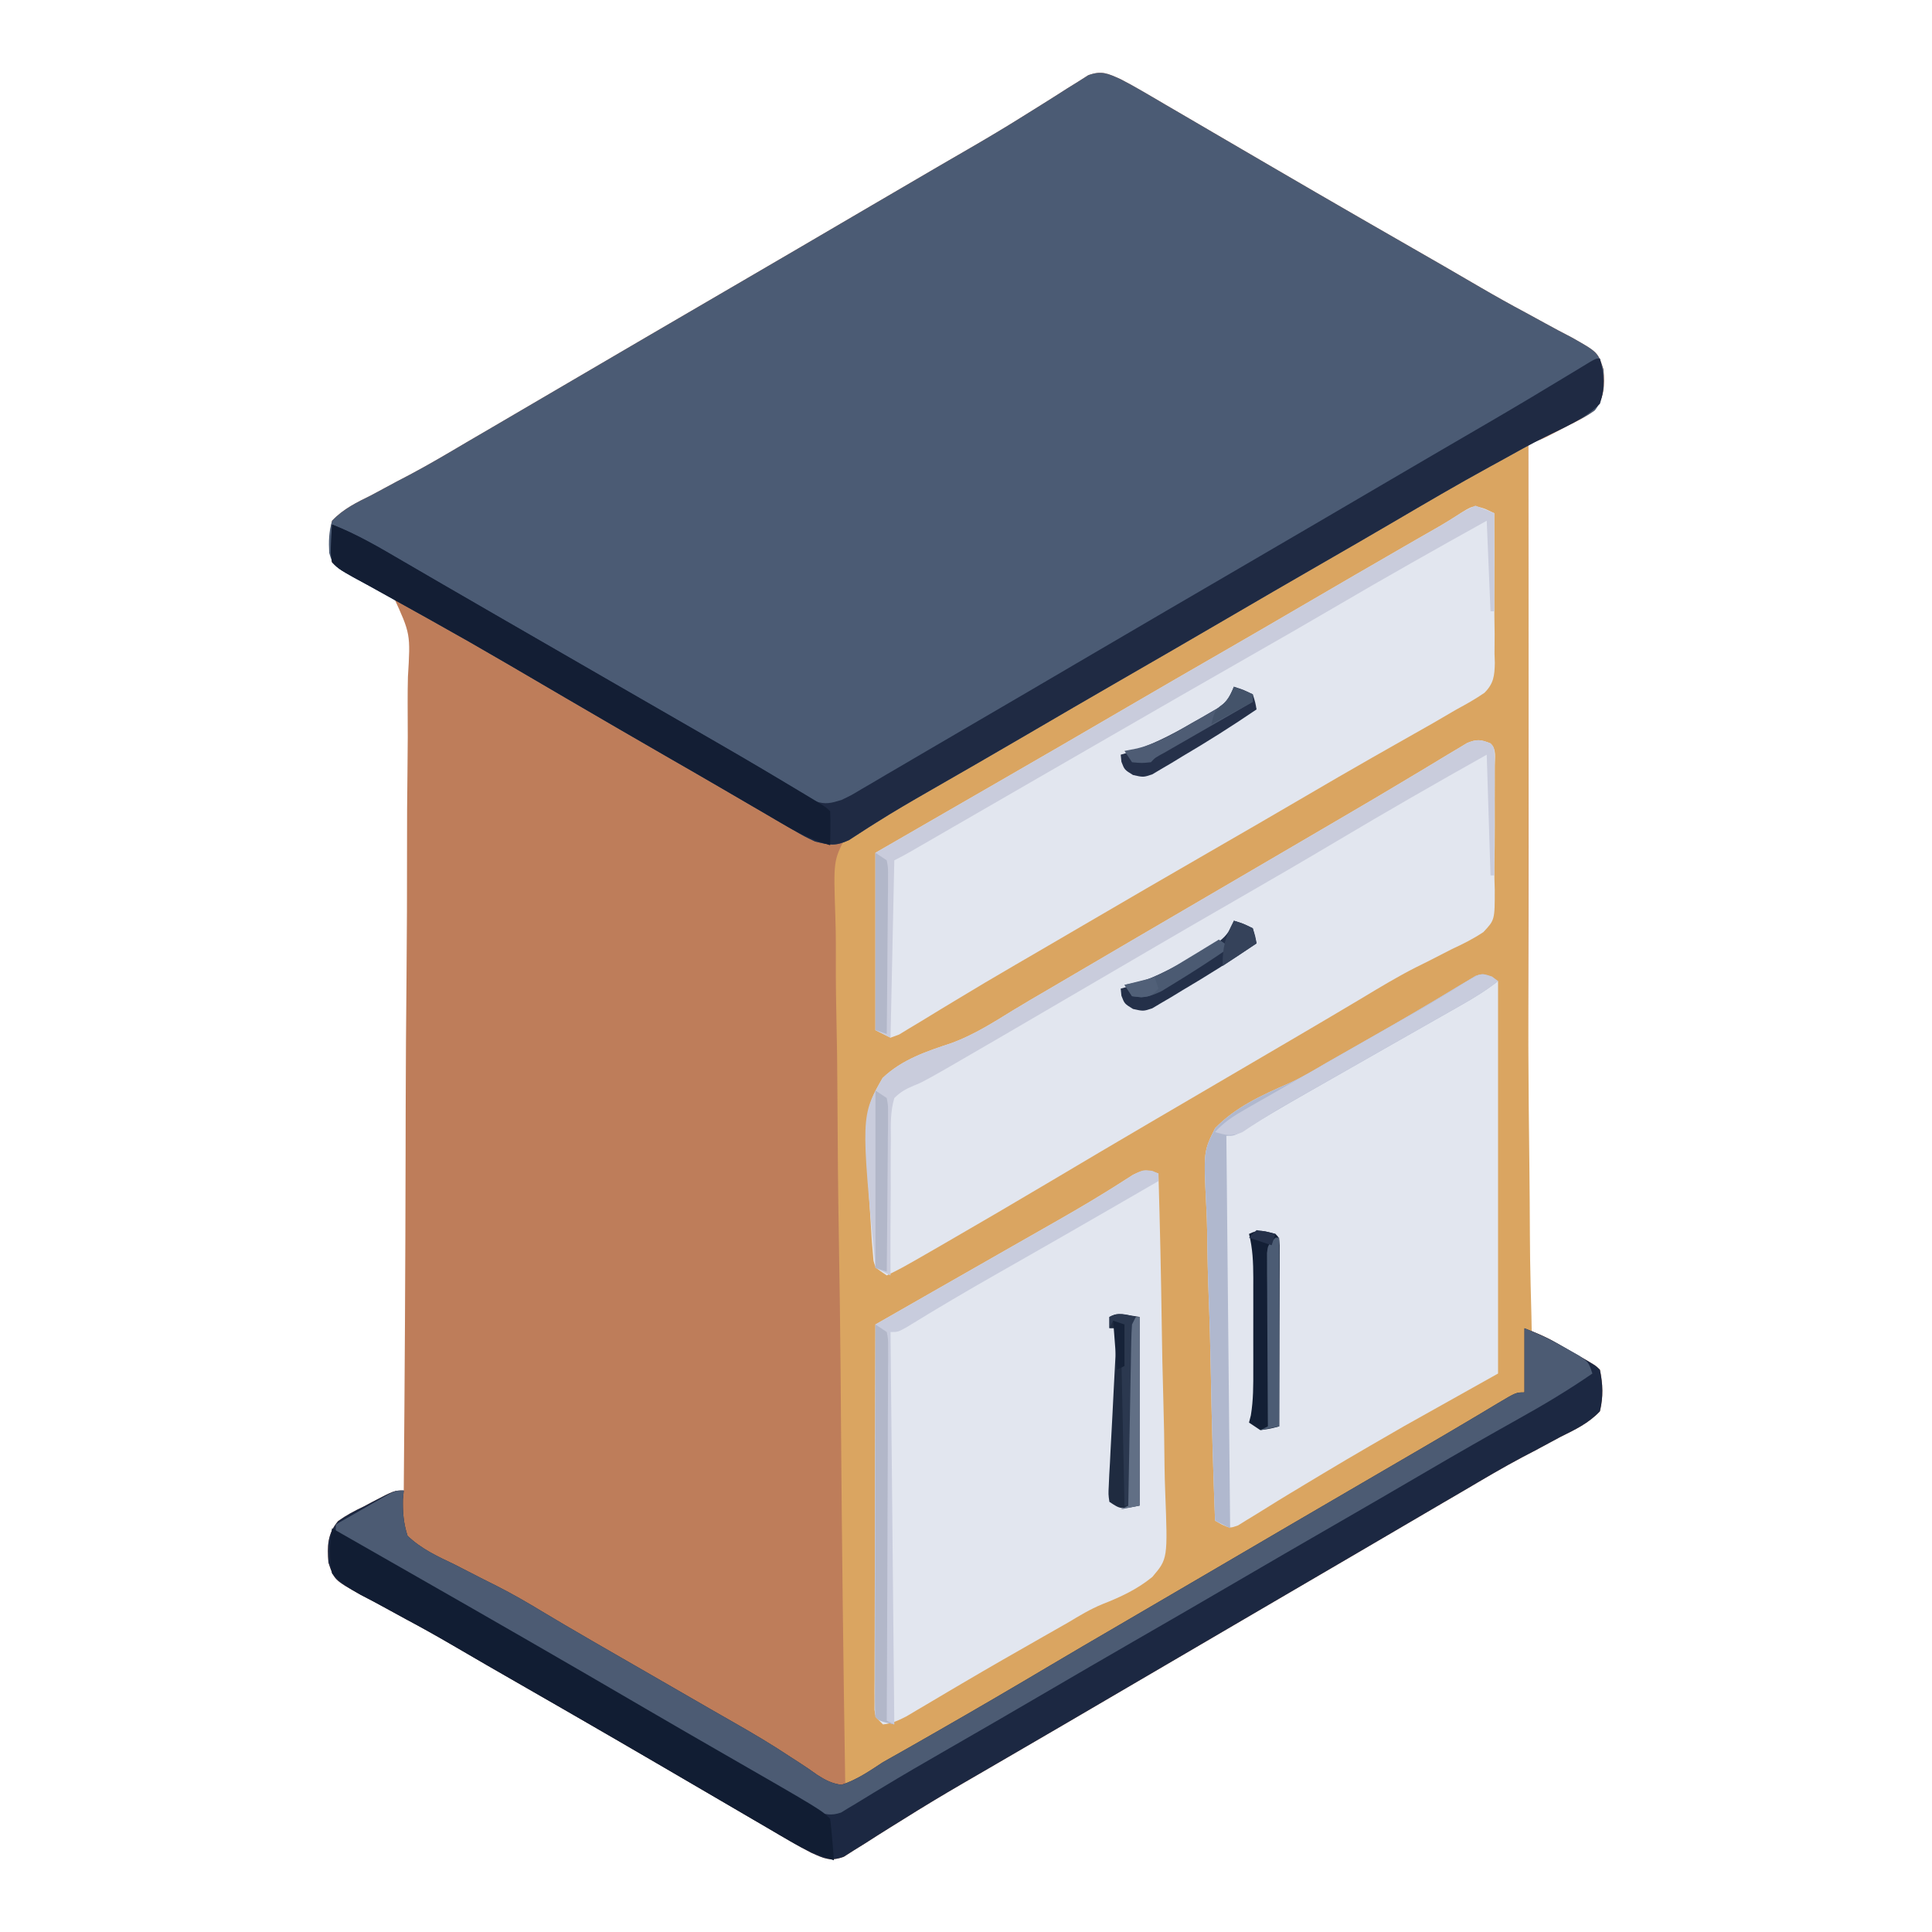 <svg width="256" height="256" viewBox="0 0 256 256" fill="none" xmlns="http://www.w3.org/2000/svg">
<path d="M148.5 10.5C149.418 10.972 150.323 11.471 151.215 11.992C151.987 12.441 151.987 12.441 152.776 12.898C153.324 13.221 153.872 13.543 154.438 13.875C155.019 14.214 155.6 14.552 156.182 14.891C157.671 15.758 159.158 16.628 160.645 17.499C161.951 18.264 163.259 19.027 164.567 19.789C166.038 20.647 167.51 21.506 168.981 22.365C172.626 24.494 176.28 26.61 179.938 28.719C180.477 29.03 181.017 29.341 181.573 29.662C184.848 31.55 188.126 33.434 191.406 35.314C193.019 36.243 194.626 37.181 196.233 38.119C198.201 39.265 200.182 40.374 202.192 41.444C203.085 41.922 203.971 42.409 204.856 42.9C205.967 43.514 207.087 44.111 208.217 44.688C211.727 46.668 211.727 46.668 212.481 48.963C212.644 51.108 212.627 52.758 211.198 54.45C210.107 55.229 209.026 55.806 207.813 56.375C207.416 56.586 207.019 56.798 206.609 57.016C203.766 58.5 203.766 58.5 202.5 58.5C202.501 59.089 202.501 59.089 202.502 59.691C202.513 69.446 202.521 79.201 202.526 88.957C202.529 93.675 202.532 98.393 202.538 103.112C202.567 127.413 202.44 151.703 202 176C202.394 176.155 202.787 176.311 203.193 176.47C204.275 176.909 205.248 177.375 206.258 177.955C206.716 178.218 206.716 178.218 207.184 178.485C207.65 178.756 207.65 178.756 208.125 179.031C208.444 179.213 208.762 179.395 209.09 179.583C211.43 180.93 211.43 180.93 212 181.5C212.395 183.418 212.457 185.091 212 187C210.506 188.593 208.692 189.444 206.75 190.406C205.637 191.005 204.525 191.604 203.412 192.203C202.841 192.502 202.271 192.8 201.682 193.107C199.128 194.463 196.645 195.934 194.156 197.406C193.16 197.988 192.163 198.57 191.166 199.15C187.381 201.361 183.6 203.578 179.819 205.796C175.233 208.486 170.643 211.169 166.049 213.846C162.112 216.141 158.181 218.444 154.25 220.75C149.784 223.37 145.316 225.986 140.844 228.594C140.358 228.877 139.872 229.16 139.372 229.452C136.925 230.879 134.477 232.304 132.027 233.727C131.286 234.158 131.286 234.158 130.529 234.598C129.538 235.174 128.547 235.749 127.554 236.323C124.864 237.885 122.206 239.487 119.572 241.143C119.001 241.498 118.43 241.853 117.858 242.208C116.766 242.889 115.679 243.579 114.598 244.277C114.105 244.583 113.613 244.888 113.106 245.203C112.674 245.478 112.242 245.753 111.798 246.036C110.013 246.674 109.207 246.264 107.5 245.5C106.582 245.028 105.677 244.529 104.785 244.008C104.27 243.709 103.755 243.41 103.225 243.102C102.676 242.779 102.128 242.457 101.563 242.125C100.981 241.786 100.4 241.448 99.819 241.109C98.329 240.242 96.842 239.372 95.355 238.501C94.049 237.736 92.741 236.973 91.434 236.211C89.962 235.353 88.491 234.494 87.02 233.635C83.374 231.506 79.72 229.39 76.063 227.281C75.523 226.97 74.983 226.659 74.427 226.338C71.152 224.45 67.874 222.566 64.594 220.686C62.982 219.757 61.375 218.819 59.768 217.881C57.799 216.735 55.818 215.626 53.808 214.556C52.916 214.078 52.029 213.591 51.144 213.1C50.033 212.486 48.913 211.889 47.783 211.313C44.274 209.332 44.274 209.332 43.519 207.037C43.356 204.892 43.374 203.242 44.802 201.55C45.893 200.771 46.974 200.195 48.188 199.625C48.585 199.414 48.982 199.202 49.391 198.984C52.234 197.5 52.234 197.5 53.5 197.5C53.63 182.616 53.717 167.733 53.743 152.849C53.746 151.09 53.75 149.332 53.753 147.573C53.754 147.223 53.755 146.873 53.756 146.512C53.768 140.849 53.811 135.187 53.865 129.524C53.92 123.71 53.941 117.896 53.934 112.082C53.931 108.817 53.944 105.554 53.991 102.289C54.036 99.215 54.041 96.142 54.015 93.068C54.012 91.941 54.024 90.814 54.052 89.688C54.398 83.994 54.398 83.994 52.126 79.045C50.043 77.414 47.78 76.289 45.321 75.336C44.5 75 44.5 75 44 74.5C43.605 72.582 43.543 70.909 44 69C45.495 67.407 47.308 66.556 49.25 65.594C50.363 64.995 51.476 64.396 52.588 63.797C53.444 63.349 53.444 63.349 54.318 62.893C56.873 61.537 59.355 60.066 61.844 58.594C62.84 58.012 63.837 57.431 64.834 56.85C68.309 54.821 71.779 52.786 75.25 50.75C82.143 46.707 89.045 42.679 95.949 38.656C102.507 34.834 109.06 31.002 115.606 27.161C118.451 25.492 121.297 23.825 124.149 22.168C124.893 21.735 124.893 21.735 125.653 21.293C126.625 20.728 127.598 20.164 128.572 19.602C130.92 18.239 133.25 16.855 135.548 15.41C136.409 14.869 137.273 14.332 138.136 13.795C139.231 13.113 140.32 12.422 141.403 11.722C141.895 11.417 142.387 11.112 142.895 10.797C143.326 10.522 143.758 10.247 144.203 9.964C145.988 9.326 146.793 9.736 148.5 10.5Z" fill="#BE7D5A"/>
<path d="M202.5 59C202.506 64.043 202.511 69.086 202.516 74.129C202.518 75.409 202.519 76.688 202.52 77.968C202.531 88.186 202.533 98.404 202.517 108.623C202.516 109.564 202.515 110.506 202.514 111.448C202.513 111.913 202.512 112.379 202.512 112.858C202.51 113.795 202.509 114.733 202.508 115.67C202.505 118.006 202.501 120.341 202.497 122.677C202.482 133.232 202.507 143.783 202.65 154.336C202.687 157.399 202.704 160.461 202.718 163.524C202.73 165.766 202.756 168.006 202.817 170.248C203.152 182.793 203.152 182.793 201.282 185.564C199.456 187.256 197.411 188.001 195.047 188.669C193.451 189.174 192.131 190.033 190.723 190.926C190.206 191.234 189.69 191.541 189.158 191.858C188.632 192.173 188.105 192.488 187.562 192.812C183.082 195.482 178.585 198.12 174.062 200.719C169.425 203.385 164.8 206.073 160.187 208.781C159.882 208.961 159.576 209.14 159.261 209.325C158.648 209.685 158.035 210.045 157.421 210.405C157.121 210.582 156.821 210.758 156.512 210.939C156.213 211.115 155.915 211.29 155.608 211.47C152.742 213.152 149.871 214.827 147 216.5C142.889 218.896 138.782 221.298 134.679 223.705C133.757 224.246 132.836 224.785 131.915 225.325C131.308 225.681 130.701 226.037 130.094 226.393C129.795 226.568 129.496 226.743 129.188 226.923C127.41 227.965 125.633 229.01 123.857 230.056C122.489 230.861 121.119 231.665 119.75 232.469C119.255 232.761 118.759 233.054 118.249 233.355C117.79 233.624 117.332 233.893 116.859 234.17C116.462 234.404 116.065 234.638 115.655 234.879C114.464 235.519 113.258 236.007 112 236.5C111.749 220.623 111.554 204.747 111.438 188.868C111.424 186.991 111.41 185.114 111.396 183.238C111.393 182.864 111.39 182.49 111.387 182.105C111.339 176.065 111.252 170.025 111.151 163.985C111.048 157.782 110.987 151.579 110.965 145.375C110.95 141.55 110.902 137.727 110.813 133.903C110.748 130.965 110.741 128.028 110.756 125.089C110.753 123.887 110.731 122.686 110.689 121.485C110.441 114.081 110.441 114.081 112 111C114.706 108.211 118.185 106.607 121.706 105.076C123.39 104.326 124.922 103.428 126.496 102.471C127.476 101.907 128.457 101.344 129.437 100.781C133.633 98.368 137.821 95.943 142 93.5C146.705 90.75 151.422 88.023 156.144 85.303C159.77 83.213 163.387 81.111 167 79C171.698 76.254 176.408 73.531 181.124 70.815C185.453 68.319 189.773 65.806 194.087 63.283C194.991 62.755 195.895 62.227 196.799 61.7C197.56 61.257 198.32 60.81 199.077 60.36C201.391 59 201.391 59 202.5 59Z" fill="#DAA561"/>
<path d="M148.5 10.5C149.418 10.972 150.323 11.471 151.215 11.992C151.987 12.441 151.987 12.441 152.775 12.898C153.324 13.221 153.872 13.543 154.438 13.875C155.019 14.214 155.6 14.552 156.182 14.891C157.671 15.758 159.158 16.628 160.645 17.499C161.951 18.264 163.259 19.027 164.566 19.789C166.038 20.647 167.51 21.506 168.981 22.365C172.626 24.494 176.28 26.61 179.938 28.719C180.477 29.03 181.017 29.341 181.573 29.662C184.848 31.55 188.126 33.434 191.406 35.314C193.019 36.243 194.626 37.181 196.232 38.119C198.201 39.265 200.182 40.374 202.192 41.444C203.085 41.922 203.971 42.409 204.856 42.9C205.967 43.514 207.087 44.111 208.217 44.688C211.743 46.677 211.743 46.677 212.461 48.975C212.595 50.996 212.609 52.703 211.343 54.361C210.391 55.061 209.45 55.542 208.375 56.031C207.993 56.23 207.611 56.429 207.217 56.633C206.401 57.057 205.58 57.471 204.755 57.876C202.707 58.894 200.718 60.016 198.719 61.125C198.304 61.351 197.89 61.578 197.463 61.811C193.137 64.176 188.889 66.67 184.637 69.164C181.434 71.042 178.218 72.898 175 74.75C170.826 77.154 166.659 79.57 162.5 82C157.795 84.75 153.078 87.477 148.356 90.197C144.238 92.57 140.132 94.961 136.029 97.36C131.718 99.878 127.394 102.374 123.061 104.855C120.723 106.198 118.397 107.547 116.119 108.99C115.775 109.207 115.431 109.423 115.076 109.646C114.205 110.199 113.34 110.763 112.477 111.328C110.653 112.158 109.926 111.97 108 111.5C106.581 110.828 106.581 110.828 105.102 109.965C104.547 109.644 103.991 109.323 103.419 108.993C102.821 108.641 102.223 108.289 101.625 107.938C101 107.574 100.374 107.211 99.749 106.849C98.461 106.102 97.174 105.353 95.889 104.602C93.593 103.261 91.287 101.936 88.982 100.612C84.311 97.925 79.653 95.218 75 92.5C62.119 84.954 62.119 84.954 49.07 77.706C48.692 77.501 48.315 77.297 47.926 77.086C47.6 76.911 47.274 76.736 46.939 76.556C44.119 74.886 44.119 74.886 43.62 73.27C43.539 71.712 43.573 70.506 44 69C45.504 67.413 47.306 66.557 49.25 65.594C50.363 64.995 51.476 64.396 52.588 63.797C53.444 63.349 53.444 63.349 54.318 62.893C56.873 61.537 59.355 60.066 61.844 58.594C62.84 58.012 63.837 57.431 64.834 56.85C68.309 54.821 71.779 52.786 75.25 50.75C82.143 46.707 89.044 42.679 95.949 38.656C102.507 34.834 109.06 31.002 115.606 27.161C118.451 25.492 121.297 23.825 124.148 22.168C124.893 21.735 124.893 21.735 125.653 21.293C126.625 20.728 127.598 20.164 128.572 19.602C130.92 18.239 133.25 16.855 135.548 15.41C136.409 14.869 137.272 14.332 138.136 13.795C139.231 13.113 140.32 12.422 141.403 11.722C141.895 11.417 142.387 11.112 142.895 10.797C143.326 10.522 143.758 10.247 144.202 9.964C145.988 9.326 146.793 9.736 148.5 10.5Z" fill="#4B5B74"/>
<path d="M197.5 98.5C198.338 99.338 198.064 100.363 198.069 101.482C198.068 102.005 198.068 102.005 198.066 102.539C198.067 102.9 198.067 103.261 198.068 103.634C198.068 104.404 198.067 105.174 198.065 105.944C198.063 107.099 198.065 108.255 198.068 109.41C198.071 111.263 198.045 113.114 198.008 114.966C198 115.941 198.031 116.916 198.063 117.891C198.066 121.895 198.066 121.895 196.558 123.506C195.216 124.399 193.871 125.077 192.406 125.75C191.342 126.293 190.279 126.837 189.217 127.383C188.676 127.651 188.135 127.92 187.578 128.196C185.216 129.4 182.956 130.756 180.688 132.125C179.776 132.667 178.864 133.209 177.951 133.75C177.478 134.031 177.005 134.312 176.517 134.602C173.673 136.286 170.821 137.955 167.969 139.625C167.352 139.986 166.735 140.348 166.118 140.709C163.326 142.345 160.533 143.981 157.74 145.616C156.222 146.504 154.705 147.393 153.187 148.281C152.738 148.545 152.738 148.545 152.279 148.813C147.895 151.381 143.523 153.967 139.156 156.563C134.548 159.3 129.923 162.008 125.281 164.688C124.454 165.165 124.454 165.165 123.611 165.653C119.426 168.062 119.426 168.062 117.5 169C116 168 116 168 115.739 167.035C115.706 166.641 115.673 166.246 115.639 165.84C115.601 165.392 115.563 164.944 115.524 164.483C114.443 147.216 114.443 147.216 116.951 142.841C119.566 140.354 122.824 139.294 126.199 138.174C129.069 137.1 131.595 135.5 134.191 133.897C135.706 132.969 137.242 132.078 138.777 131.184C139.397 130.82 140.017 130.457 140.636 130.093C140.944 129.913 141.251 129.733 141.568 129.547C141.875 129.366 142.183 129.186 142.5 129C144.969 127.552 147.437 126.104 149.906 124.656C150.209 124.479 150.512 124.301 150.824 124.118C155.363 121.457 159.906 118.803 164.452 116.154C167.768 114.221 171.081 112.282 174.392 110.34C175.622 109.618 176.853 108.898 178.084 108.178C180.782 106.6 183.478 105.018 186.155 103.406C186.998 102.898 187.843 102.394 188.688 101.89C189.726 101.269 190.762 100.644 191.795 100.013C192.255 99.739 192.715 99.466 193.189 99.184C193.589 98.942 193.989 98.7 194.401 98.451C195.688 97.923 196.226 97.99 197.5 98.5Z" fill="#E2E6EF"/>
<path d="M196.846 67.455C197.227 67.635 197.608 67.815 198 68C198.029 71.755 198.028 75.509 198.004 79.264C198 80.838 198.021 82.41 198.047 83.984C198.043 84.865 198.038 85.745 198.031 86.625C198.052 87.226 198.052 87.226 198.073 87.839C198.037 89.538 197.924 90.578 196.692 91.805C195.499 92.626 194.276 93.314 193 94C191.973 94.599 190.946 95.198 189.92 95.797C189.068 96.28 188.217 96.763 187.364 97.245C185.809 98.122 184.257 99.006 182.705 99.889C182.391 100.067 182.077 100.246 181.754 100.429C178.802 102.108 175.868 103.816 172.938 105.531C168.8 107.952 164.654 110.358 160.5 112.75C154.816 116.024 149.147 119.323 143.484 122.633C141.991 123.505 140.497 124.377 139.004 125.248C138.508 125.538 138.011 125.827 137.5 126.126C136.508 126.704 135.515 127.281 134.522 127.858C131.882 129.391 129.257 130.946 126.648 132.531C126.101 132.861 125.553 133.19 124.988 133.529C123.932 134.165 122.88 134.806 121.832 135.455C121.359 135.738 120.886 136.021 120.398 136.313C119.983 136.566 119.567 136.82 119.138 137.082C118.763 137.22 118.387 137.358 118 137.5C117.34 137.17 116.68 136.84 116 136.5C116 128.745 116 120.99 116 113C117.877 111.917 119.754 110.834 121.688 109.719C122.323 109.352 122.958 108.986 123.612 108.608C126.519 106.931 129.427 105.254 132.336 103.578C138.06 100.28 143.777 96.968 149.481 93.635C153.693 91.175 157.918 88.737 162.145 86.303C165.77 84.213 169.387 82.111 173 80C177.336 77.466 181.68 74.946 186.031 72.438C186.576 72.124 187.12 71.81 187.681 71.486C188.684 70.908 189.689 70.332 190.696 69.759C191.495 69.294 192.286 68.813 193.06 68.307C195.229 66.909 195.229 66.909 196.846 67.455Z" fill="#E2E6EF"/>
<path d="M153.5 155.5C153.697 162.258 153.848 169.016 153.94 175.776C153.985 178.916 154.045 182.054 154.141 185.192C154.234 188.224 154.284 191.253 154.306 194.286C154.322 195.441 154.353 196.595 154.399 197.749C154.735 206.549 154.735 206.549 152.681 208.962C150.672 210.596 148.464 211.628 146.063 212.563C144.454 213.224 143.02 214.098 141.529 214.992C140.426 215.62 139.322 216.248 138.219 216.875C134.634 218.914 131.055 220.959 127.502 223.053C126.953 223.375 126.405 223.698 125.84 224.031C124.802 224.643 123.766 225.257 122.731 225.874C122.268 226.147 121.805 226.42 121.328 226.701C120.925 226.941 120.522 227.181 120.106 227.428C119.043 227.978 118.19 228.362 117 228.5C116 227.5 116 227.5 115.877 226.565C115.878 225.991 115.878 225.991 115.88 225.406C115.878 224.967 115.877 224.528 115.875 224.076C115.879 223.593 115.883 223.11 115.886 222.613C115.886 222.106 115.886 221.598 115.886 221.076C115.887 219.393 115.894 217.71 115.902 216.027C115.904 214.863 115.906 213.699 115.907 212.534C115.91 209.465 115.92 206.395 115.931 203.326C115.941 200.196 115.946 197.066 115.951 193.936C115.962 187.79 115.979 181.645 116 175.5C118.179 174.254 120.358 173.009 122.537 171.764C122.859 171.58 123.18 171.396 123.512 171.206C127.062 169.178 130.612 167.149 134.166 165.127C134.715 164.814 135.264 164.502 135.829 164.18C136.643 163.716 137.456 163.253 138.27 162.79C141.027 161.223 143.78 159.654 146.475 157.98C146.826 157.763 147.177 157.545 147.538 157.321C148.415 156.772 149.286 156.214 150.156 155.654C151.667 154.919 151.975 155.016 153.5 155.5Z" fill="#E2E6EF"/>
<path d="M198.5 130C198.5 147.16 198.5 164.32 198.5 182C194.375 184.31 190.25 186.62 186 189C178.396 193.392 178.396 193.392 170.873 197.92C170.369 198.227 169.866 198.534 169.347 198.85C168.386 199.438 167.429 200.032 166.476 200.633C166.048 200.893 165.62 201.154 165.18 201.422C164.619 201.771 164.619 201.771 164.046 202.128C163 202.5 163 202.5 161.935 202.023C161.626 201.851 161.318 201.678 161 201.5C160.744 194.833 160.549 188.168 160.43 181.497C160.373 178.399 160.295 175.304 160.17 172.207C160.05 169.214 159.985 166.225 159.956 163.23C159.936 162.092 159.897 160.954 159.837 159.817C159.473 152.586 159.473 152.586 161 149.5C163.691 146.716 167.177 145.125 170.682 143.592C172.463 142.792 174.095 141.831 175.768 140.826C177.145 140.04 178.524 139.257 179.903 138.474C183.003 136.716 186.096 134.952 189.154 133.123C189.879 132.694 189.879 132.694 190.618 132.257C191.517 131.724 192.412 131.185 193.303 130.639C193.698 130.406 194.093 130.173 194.5 129.934C194.84 129.728 195.181 129.522 195.531 129.31C196.5 129 196.5 129 198.5 130Z" fill="#E2E6EF"/>
<path d="M202 176C203.552 176.621 204.846 177.144 206.258 177.955C206.716 178.218 206.716 178.218 207.183 178.485C207.649 178.756 207.649 178.756 208.125 179.031C208.443 179.213 208.762 179.395 209.09 179.583C211.43 180.93 211.43 180.93 212 181.5C212.395 183.418 212.457 185.09 212 187C210.505 188.593 208.692 189.443 206.75 190.406C205.637 191.005 204.524 191.604 203.412 192.203C202.841 192.502 202.27 192.8 201.682 193.107C199.127 194.463 196.645 195.934 194.156 197.406C193.16 197.988 192.163 198.57 191.166 199.15C187.38 201.361 183.6 203.578 179.819 205.796C175.233 208.486 170.642 211.169 166.049 213.846C162.112 216.141 158.18 218.444 154.25 220.75C149.784 223.369 145.316 225.986 140.844 228.594C140.358 228.877 139.872 229.16 139.372 229.452C136.925 230.879 134.477 232.304 132.027 233.727C131.285 234.158 131.285 234.158 130.529 234.598C129.538 235.174 128.546 235.749 127.554 236.323C124.864 237.885 122.206 239.487 119.572 241.143C119.001 241.498 118.43 241.853 117.858 242.208C116.766 242.889 115.679 243.579 114.598 244.277C114.105 244.583 113.613 244.888 113.105 245.203C112.674 245.478 112.242 245.753 111.797 246.036C110.012 246.674 109.206 246.264 107.5 245.5C106.582 245.028 105.677 244.529 104.785 244.008C104.27 243.709 103.755 243.41 103.224 243.102C102.676 242.779 102.127 242.457 101.562 242.125C100.981 241.786 100.4 241.448 99.818 241.109C98.329 240.242 96.842 239.372 95.355 238.501C94.049 237.736 92.741 236.973 91.433 236.211C89.962 235.353 88.49 234.494 87.019 233.635C83.374 231.506 79.72 229.39 76.062 227.281C75.523 226.97 74.983 226.659 74.427 226.338C71.152 224.45 67.874 222.566 64.594 220.686C62.981 219.757 61.374 218.819 59.767 217.881C57.799 216.735 55.818 215.625 53.808 214.556C52.915 214.078 52.029 213.591 51.144 213.1C50.033 212.486 48.913 211.889 47.783 211.312C44.273 209.332 44.273 209.332 43.519 207.037C43.356 204.892 43.373 203.242 44.802 201.55C45.893 200.771 46.974 200.194 48.187 199.625C48.584 199.414 48.981 199.202 49.391 198.984C52.234 197.5 52.234 197.5 53.5 197.5C53.464 197.889 53.427 198.278 53.389 198.678C53.356 200.447 53.465 201.809 54 203.5C55.824 205.243 57.992 206.241 60.25 207.312C60.877 207.631 61.502 207.952 62.127 208.275C63.359 208.912 64.596 209.538 65.838 210.157C67.873 211.189 69.831 212.317 71.781 213.5C72.443 213.895 73.106 214.288 73.769 214.682C74.118 214.888 74.466 215.095 74.825 215.308C77.279 216.754 79.75 218.172 82.219 219.594C82.77 219.911 83.321 220.229 83.889 220.556C85.022 221.209 86.154 221.861 87.287 222.513C89.547 223.815 91.806 225.118 94.064 226.422C95.159 227.053 96.255 227.68 97.353 228.304C99.864 229.736 102.329 231.195 104.734 232.799C105.157 233.071 105.579 233.344 106.015 233.625C106.789 234.127 107.553 234.648 108.301 235.19C109.414 235.9 110.191 236.309 111.5 236.5C113.542 235.834 115.213 234.673 117 233.5C118.067 232.889 119.138 232.284 120.213 231.686C121.361 231.031 122.509 230.375 123.656 229.719C123.96 229.545 124.264 229.371 124.577 229.192C129.512 226.37 134.415 223.5 139.303 220.598C142.12 218.925 144.95 217.274 147.781 215.625C152.275 213.008 156.764 210.382 161.25 207.75C167.661 203.99 174.079 200.242 180.5 196.5C182.058 195.592 183.617 194.684 185.175 193.775C186.191 193.183 187.206 192.591 188.222 191.999C190.523 190.659 192.82 189.313 195.107 187.949C195.702 187.596 195.702 187.596 196.309 187.235C197.04 186.799 197.771 186.361 198.501 185.921C200.889 184.5 200.889 184.5 202 184.5C202 181.695 202 178.89 202 176Z" fill="#1C2842"/>
<path d="M212 47.5C212.571 49.674 212.688 51.342 212 53.5C210.029 55.51 207.25 56.65 204.755 57.876C202.707 58.894 200.718 60.016 198.719 61.125C198.097 61.465 198.097 61.465 197.463 61.811C193.137 64.176 188.889 66.67 184.637 69.164C181.434 71.042 178.218 72.898 175 74.75C170.826 77.154 166.659 79.57 162.5 82C157.795 84.75 153.078 87.477 148.355 90.197C144.238 92.57 140.132 94.961 136.029 97.36C131.718 99.878 127.394 102.374 123.061 104.855C120.723 106.198 118.397 107.547 116.119 108.99C115.775 109.207 115.431 109.423 115.076 109.646C114.205 110.199 113.34 110.763 112.476 111.328C110.653 112.158 109.926 111.97 108 111.5C106.58 110.828 106.58 110.828 105.101 109.965C104.546 109.644 103.991 109.323 103.419 108.993C102.821 108.641 102.223 108.289 101.625 107.938C101 107.574 100.374 107.211 99.748 106.849C98.46 106.102 97.174 105.353 95.888 104.602C93.593 103.261 91.287 101.936 88.982 100.612C84.311 97.925 79.653 95.218 75 92.5C62.119 84.954 62.119 84.954 49.07 77.706C44.932 75.464 44.932 75.464 44 74.5C43.805 73.26 43.805 73.26 43.875 71.906C43.893 71.456 43.911 71.005 43.93 70.541C43.964 70.026 43.964 70.026 44 69.5C47.326 70.798 50.329 72.575 53.406 74.375C53.983 74.71 54.559 75.045 55.136 75.38C56.331 76.074 57.527 76.77 58.722 77.466C61.476 79.069 64.239 80.659 67 82.25C68.083 82.875 69.167 83.5 70.25 84.125C70.786 84.434 71.322 84.744 71.875 85.062C73.5 86 75.125 86.938 76.75 87.875C77.286 88.184 77.823 88.494 78.376 88.813C79.456 89.436 80.537 90.06 81.617 90.683C84.369 92.271 87.121 93.858 89.873 95.445C90.428 95.766 90.983 96.086 91.555 96.416C92.652 97.049 93.75 97.68 94.848 98.311C97.36 99.754 99.861 101.211 102.34 102.711C102.776 102.972 103.212 103.233 103.661 103.502C104.466 103.986 105.267 104.475 106.064 104.97C106.417 105.181 106.771 105.392 107.135 105.609C107.437 105.795 107.739 105.98 108.05 106.171C109.385 106.634 110.156 106.409 111.5 106C112.819 105.369 112.819 105.369 114.166 104.557C114.682 104.256 115.199 103.955 115.731 103.646C116.284 103.319 116.837 102.993 117.406 102.656C117.991 102.314 118.575 101.973 119.16 101.632C120.361 100.93 121.561 100.227 122.76 99.522C124.342 98.592 125.928 97.667 127.516 96.744C133.245 93.412 138.962 90.058 144.679 86.705C151.262 82.844 157.854 78.998 164.449 75.156C171.005 71.335 177.556 67.504 184.101 63.664C188.476 61.098 192.858 58.544 197.242 55.994C201.021 53.791 204.774 51.548 208.512 49.277C208.899 49.042 209.286 48.808 209.685 48.566C210.025 48.36 210.365 48.153 210.716 47.94C211.5 47.5 211.5 47.5 212 47.5Z" fill="#1F2A43"/>
<path d="M202 176C204.011 176.804 205.756 177.648 207.625 178.719C208.154 179.017 208.682 179.316 209.227 179.623C210.5 180.5 210.5 180.5 211 182C207.832 184.184 204.581 186.133 201.219 188C197.155 190.276 193.113 192.584 189.094 194.938C184.904 197.39 180.707 199.828 176.5 202.25C172.326 204.654 168.159 207.069 164 209.5C159.295 212.25 154.578 214.977 149.855 217.697C146.23 219.787 142.613 221.889 139 224C134.244 226.779 129.481 229.544 124.703 232.285C122.173 233.738 119.652 235.202 117.156 236.713C116.721 236.974 116.285 237.235 115.837 237.504C115.033 237.986 114.232 238.475 113.436 238.97C113.083 239.181 112.729 239.392 112.365 239.609C112.063 239.795 111.761 239.98 111.45 240.171C110.115 240.634 109.344 240.409 108 240C106.713 239.366 106.713 239.366 105.334 238.557C104.817 238.256 104.301 237.955 103.769 237.646C103.216 237.319 102.663 236.993 102.094 236.656C101.51 236.315 100.927 235.974 100.343 235.634C99.143 234.933 97.944 234.231 96.747 233.527C94.654 232.296 92.557 231.074 90.46 229.851C89.48 229.28 88.499 228.708 87.52 228.135C83.874 226.006 80.22 223.89 76.562 221.781C76.023 221.47 75.483 221.159 74.927 220.838C72.196 219.263 69.463 217.692 66.728 216.123C61.111 212.898 55.509 209.647 49.938 206.344C49.119 205.863 49.119 205.863 48.283 205.373C47.786 205.077 47.289 204.78 46.777 204.475C46.336 204.213 45.895 203.952 45.441 203.683C44.975 203.345 44.975 203.345 44.5 203C44.5 202.67 44.5 202.34 44.5 202C45.811 201.247 47.124 200.498 48.438 199.75C48.811 199.535 49.184 199.321 49.568 199.1C49.926 198.897 50.284 198.694 50.652 198.484C51.147 198.202 51.147 198.202 51.652 197.913C52.5 197.5 52.5 197.5 53.5 197.5C53.464 197.889 53.427 198.278 53.39 198.678C53.356 200.447 53.465 201.809 54 203.5C55.824 205.243 57.992 206.241 60.25 207.312C60.877 207.631 61.502 207.952 62.127 208.275C63.359 208.912 64.596 209.538 65.838 210.157C67.873 211.189 69.831 212.317 71.781 213.5C72.444 213.895 73.106 214.288 73.769 214.682C74.118 214.888 74.466 215.095 74.825 215.308C77.279 216.754 79.75 218.172 82.219 219.594C82.77 219.911 83.321 220.229 83.889 220.556C85.022 221.209 86.154 221.861 87.287 222.513C89.547 223.815 91.806 225.118 94.064 226.422C95.159 227.053 96.255 227.68 97.353 228.304C99.864 229.736 102.329 231.195 104.734 232.799C105.157 233.071 105.579 233.344 106.015 233.625C106.789 234.127 107.553 234.648 108.301 235.19C109.414 235.9 110.191 236.309 111.5 236.5C113.542 235.834 115.213 234.673 117 233.5C118.067 232.889 119.138 232.284 120.213 231.686C121.361 231.031 122.509 230.375 123.656 229.719C123.96 229.545 124.264 229.371 124.577 229.192C129.512 226.37 134.415 223.5 139.303 220.598C142.12 218.925 144.95 217.274 147.781 215.625C152.275 213.008 156.764 210.382 161.25 207.75C167.661 203.99 174.079 200.242 180.5 196.5C182.058 195.592 183.617 194.684 185.175 193.775C186.191 193.183 187.207 192.591 188.223 191.999C190.523 190.659 192.82 189.313 195.107 187.949C195.702 187.596 195.702 187.596 196.309 187.235C197.041 186.799 197.771 186.361 198.501 185.921C200.889 184.5 200.889 184.5 202 184.5C202 181.695 202 178.89 202 176Z" fill="#4C5B73"/>
<path d="M44 202.5C44.428 202.745 44.857 202.99 45.298 203.242C48.295 204.955 51.291 206.667 54.289 208.377C64.71 214.324 75.111 220.303 85.469 226.359C88.684 228.238 91.909 230.101 95.138 231.957C108.826 239.826 108.826 239.826 110 241C110.117 241.924 110.206 242.852 110.281 243.781C110.323 244.287 110.365 244.793 110.408 245.314C110.438 245.706 110.469 246.097 110.5 246.5C108.433 245.868 106.65 245.098 104.785 244.008C104.27 243.709 103.755 243.41 103.225 243.102C102.676 242.779 102.128 242.457 101.562 242.125C100.981 241.786 100.4 241.448 99.818 241.109C98.329 240.242 96.842 239.372 95.355 238.501C94.049 237.736 92.741 236.973 91.434 236.211C89.962 235.353 88.49 234.494 87.019 233.635C83.374 231.506 79.72 229.39 76.062 227.281C75.523 226.97 74.983 226.659 74.427 226.338C71.152 224.45 67.874 222.566 64.594 220.686C62.981 219.757 61.374 218.819 59.767 217.881C57.799 216.735 55.818 215.625 53.808 214.556C52.915 214.078 52.029 213.591 51.144 213.1C50.033 212.486 48.913 211.889 47.783 211.312C46.291 210.47 45.143 209.779 44 208.5C43.557 206.424 43.663 204.586 44 202.5Z" fill="#111D33"/>
<path d="M44 69.5C47.326 70.798 50.329 72.575 53.406 74.375C53.983 74.71 54.559 75.045 55.136 75.38C56.331 76.074 57.527 76.77 58.722 77.466C61.476 79.069 64.239 80.659 67 82.25C68.083 82.875 69.167 83.5 70.25 84.125C71.054 84.589 71.054 84.589 71.875 85.062C73.5 86 75.125 86.938 76.75 87.875C77.286 88.184 77.823 88.494 78.376 88.813C79.457 89.436 80.537 90.06 81.618 90.684C84.362 92.268 87.108 93.85 89.855 95.428C95.019 98.395 100.172 101.376 105.281 104.438C105.915 104.817 105.915 104.817 106.562 105.204C109.435 106.935 109.435 106.935 110 107.5C110.036 108.26 110.042 109.021 110.031 109.781C110.027 110.194 110.022 110.608 110.017 111.033C110.012 111.352 110.006 111.671 110 112C107.945 111.371 106.173 110.61 104.32 109.525C103.81 109.229 103.3 108.932 102.775 108.627C102.23 108.307 101.686 107.986 101.125 107.656C100.547 107.319 99.969 106.982 99.391 106.646C98.19 105.946 96.99 105.246 95.79 104.544C93.014 102.923 90.225 101.322 87.437 99.719C83.284 97.325 79.139 94.918 75 92.5C62.119 84.954 62.119 84.954 49.07 77.706C44.932 75.464 44.932 75.464 44 74.5C43.805 73.26 43.805 73.26 43.875 71.906C43.893 71.456 43.911 71.005 43.93 70.541C43.964 70.026 43.964 70.026 44 69.5Z" fill="#131E34"/>
<path d="M197.5 98.5C198 99 198 99 198.057 100.617C198.057 101.334 198.054 102.051 198.049 102.768C198.048 103.333 198.048 103.333 198.047 103.909C198.044 105.116 198.038 106.324 198.031 107.531C198.029 108.348 198.026 109.165 198.024 109.981C198.019 111.988 198.01 113.994 198 116C197.835 116 197.67 116 197.5 116C197.335 110.72 197.17 105.44 197 100C190.328 103.74 183.707 107.542 177.136 111.455C172.706 114.09 168.25 116.677 163.782 119.247C160.16 121.33 156.545 123.424 152.938 125.531C152.446 125.819 151.954 126.106 151.447 126.402C149.964 127.268 148.482 128.134 147 129C122.552 143.29 122.552 143.29 121.066 143.856C120.015 144.305 119.307 144.686 118.5 145.5C117.975 147.271 118.023 149 118.049 150.836C118.043 151.355 118.037 151.874 118.03 152.408C118.014 154.064 118.023 155.719 118.031 157.375C118.025 158.498 118.017 159.621 118.007 160.744C117.986 163.496 117.986 166.248 118 169C117.34 168.67 116.68 168.34 116 168C114.078 147.886 114.078 147.886 116.944 142.837C119.56 140.352 122.826 139.294 126.199 138.174C129.069 137.1 131.595 135.5 134.191 133.897C135.706 132.969 137.243 132.078 138.777 131.184C139.397 130.82 140.017 130.457 140.636 130.093C140.944 129.913 141.251 129.733 141.568 129.547C141.875 129.366 142.183 129.186 142.5 129C144.969 127.552 147.437 126.104 149.906 124.656C150.209 124.479 150.512 124.301 150.824 124.118C155.363 121.457 159.906 118.803 164.452 116.154C167.768 114.221 171.081 112.282 174.392 110.34C175.622 109.618 176.853 108.898 178.084 108.178C180.782 106.6 183.478 105.018 186.155 103.406C186.998 102.898 187.843 102.394 188.688 101.89C189.726 101.269 190.762 100.644 191.795 100.013C192.255 99.739 192.715 99.466 193.189 99.184C193.589 98.942 193.989 98.7 194.402 98.451C195.688 97.923 196.226 97.99 197.5 98.5Z" fill="#C9CCDC"/>
<path d="M195.5 67C196.325 67.33 197.15 67.66 198 68C198 72.29 198 76.58 198 81C197.835 81 197.67 81 197.5 81C197.335 77.04 197.17 73.08 197 69C190.334 72.705 183.695 76.446 177.116 80.304C173.28 82.552 169.425 84.767 165.562 86.969C159.4 90.483 153.251 94.021 147.109 97.571C143.874 99.439 140.637 101.306 137.401 103.172C134.852 104.643 132.303 106.114 129.755 107.586C128.545 108.285 127.335 108.984 126.125 109.682C125.266 110.178 124.407 110.675 123.549 111.171C123.033 111.469 122.516 111.767 121.984 112.074C121.528 112.338 121.071 112.602 120.601 112.874C119.91 113.267 119.211 113.645 118.5 114C118.335 121.755 118.17 129.51 118 137.5C117.34 137.17 116.68 136.84 116 136.5C116 128.745 116 120.99 116 113C117.877 111.917 119.754 110.834 121.688 109.719C122.323 109.352 122.958 108.986 123.612 108.608C126.519 106.931 129.427 105.254 132.336 103.578C138.06 100.28 143.777 96.968 149.481 93.635C153.693 91.175 157.918 88.737 162.145 86.303C165.77 84.213 169.387 82.111 173 80C177.336 77.466 181.68 74.946 186.031 72.438C186.576 72.124 187.12 71.81 187.681 71.486C188.684 70.908 189.689 70.332 190.696 69.759C191.495 69.294 192.286 68.813 193.06 68.307C193.967 67.723 193.967 67.723 195.5 67Z" fill="#C9CCDC"/>
<path d="M152.687 155.143C152.956 155.261 153.224 155.378 153.5 155.5C153.5 155.83 153.5 156.16 153.5 156.5C151.625 157.584 149.75 158.667 147.875 159.75C147.587 159.916 147.299 160.082 147.003 160.254C143.601 162.218 140.196 164.176 136.783 166.121C136.481 166.293 136.178 166.466 135.867 166.643C134.665 167.328 133.463 168.013 132.261 168.697C128.216 171.001 124.204 173.347 120.246 175.797C119 176.5 119 176.5 118 176.5C118.165 193.66 118.33 210.82 118.5 228.5C116.5 228 116.5 228 116 227.5C115.952 226.823 115.939 226.144 115.94 225.466C115.939 225.028 115.938 224.589 115.938 224.138C115.94 223.653 115.941 223.169 115.943 222.67C115.943 222.163 115.943 221.655 115.943 221.133C115.943 219.447 115.947 217.762 115.951 216.076C115.952 214.911 115.953 213.746 115.953 212.581C115.955 209.507 115.96 206.434 115.966 203.36C115.971 200.227 115.973 197.093 115.976 193.96C115.981 187.807 115.989 181.653 116 175.5C118.179 174.254 120.358 173.009 122.537 171.764C122.859 171.58 123.181 171.396 123.512 171.207C127.062 169.178 130.612 167.149 134.166 165.127C134.715 164.814 135.264 164.502 135.829 164.18C136.643 163.716 137.456 163.253 138.27 162.79C141.027 161.223 143.78 159.654 146.475 157.98C146.826 157.763 147.177 157.545 147.538 157.321C148.415 156.772 149.286 156.214 150.156 155.654C151.5 155 151.5 155 152.687 155.143Z" fill="#C8CCDD"/>
<path d="M197.625 129.442C197.914 129.626 198.202 129.81 198.5 130C196.982 131.191 195.411 132.163 193.734 133.115C193.181 133.43 192.627 133.746 192.056 134.071C191.454 134.412 190.852 134.753 190.25 135.094C189.628 135.448 189.005 135.802 188.383 136.156C187.083 136.896 185.783 137.635 184.483 138.373C181.599 140.011 178.718 141.654 175.838 143.299C174.961 143.799 174.085 144.298 173.208 144.797C170.264 146.477 167.344 148.184 164.465 149.973C163.5 150.5 163.5 150.5 162.5 150.5C162.665 167.66 162.83 184.82 163 202.5C162.34 202.17 161.68 201.84 161 201.5C160.744 194.833 160.549 188.168 160.43 181.497C160.373 178.399 160.295 175.304 160.17 172.207C160.05 169.214 159.985 166.225 159.956 163.23C159.936 162.092 159.897 160.954 159.837 159.817C159.473 152.586 159.473 152.586 161 149.5C163.691 146.716 167.177 145.125 170.682 143.592C172.463 142.792 174.095 141.831 175.768 140.826C177.145 140.04 178.524 139.257 179.903 138.474C183.003 136.716 186.096 134.952 189.154 133.123C189.879 132.694 189.879 132.694 190.618 132.257C191.517 131.724 192.412 131.185 193.303 130.639C193.698 130.406 194.093 130.173 194.5 129.934C194.84 129.728 195.181 129.522 195.531 129.31C196.5 129 196.5 129 197.625 129.442Z" fill="#B0B8CE"/>
<path d="M151 174.5C151 182.75 151 191 151 199.5C148.5 200 148.5 200 147 199C146.858 198.007 146.858 198.007 146.922 196.775C146.942 196.315 146.962 195.854 146.983 195.38C147.012 194.882 147.042 194.384 147.072 193.871C147.097 193.362 147.121 192.853 147.146 192.328C147.226 190.698 147.316 189.068 147.406 187.438C147.462 186.334 147.517 185.231 147.571 184.127C147.706 181.418 147.85 178.709 148 176C147.67 176 147.34 176 147 176C147 175.505 147 175.01 147 174.5C148 174 148 174 151 174.5Z" fill="#1F2B40"/>
<path d="M169 163.5C169.5 164 169.5 164 169.56 165.009C169.558 165.674 169.558 165.674 169.557 166.352C169.557 166.852 169.557 167.353 169.557 167.868C169.554 168.413 169.551 168.957 169.549 169.518C169.548 170.072 169.547 170.626 169.547 171.197C169.544 172.975 169.538 174.753 169.531 176.531C169.529 177.733 169.526 178.936 169.524 180.138C169.519 183.092 169.511 186.046 169.5 189C168.344 189.313 168.344 189.313 167 189.5C166.505 189.17 166.01 188.84 165.5 188.5C165.581 188.181 165.662 187.862 165.746 187.533C166.083 185.502 166.071 183.524 166.066 181.469C166.067 181.034 166.067 180.6 166.068 180.152C166.068 179.236 166.067 178.32 166.065 177.404C166.063 176.005 166.065 174.606 166.068 173.207C166.068 172.315 166.067 171.423 166.066 170.531C166.067 170.115 166.068 169.698 166.069 169.268C166.061 167.279 165.994 165.442 165.5 163.5C166.842 162.829 167.576 163.135 169 163.5Z" fill="#131F35"/>
<path d="M116 175.5C116.742 175.995 116.742 175.995 117.5 176.5C117.685 177.427 117.685 177.427 117.68 178.575C117.682 179.01 117.684 179.445 117.687 179.893C117.681 180.371 117.676 180.849 117.67 181.341C117.67 181.844 117.671 182.346 117.671 182.864C117.67 184.53 117.658 186.197 117.646 187.863C117.644 189.016 117.642 190.17 117.64 191.323C117.634 194.363 117.62 197.402 117.603 200.442C117.588 203.542 117.581 206.642 117.573 209.742C117.557 215.828 117.531 221.914 117.5 228C117.83 228.165 118.16 228.33 118.5 228.5C116.562 228.062 116.562 228.062 116 227.5C115.952 226.823 115.939 226.144 115.94 225.466C115.939 225.028 115.938 224.589 115.938 224.138C115.94 223.653 115.941 223.169 115.943 222.67C115.943 222.163 115.943 221.655 115.943 221.133C115.943 219.447 115.947 217.762 115.951 216.076C115.952 214.911 115.953 213.746 115.953 212.581C115.955 209.507 115.96 206.434 115.966 203.36C115.971 200.227 115.973 197.093 115.976 193.96C115.981 187.807 115.989 181.653 116 175.5Z" fill="#B2B7C9"/>
<path d="M197.701 129.394C197.964 129.594 198.228 129.794 198.5 130C196.982 131.191 195.411 132.163 193.734 133.115C193.181 133.431 192.627 133.746 192.056 134.071C191.454 134.412 190.852 134.753 190.25 135.094C189.628 135.448 189.005 135.802 188.383 136.156C187.083 136.896 185.783 137.635 184.483 138.373C181.599 140.011 178.718 141.654 175.838 143.299C174.961 143.799 174.085 144.298 173.208 144.797C172.664 145.108 172.119 145.418 171.559 145.738C170.782 146.179 170.782 146.179 169.99 146.629C169.007 147.204 168.035 147.799 167.077 148.414C166.64 148.693 166.204 148.973 165.754 149.262C165.188 149.638 165.188 149.638 164.612 150.022C163.213 150.624 162.436 150.424 161 150C162.192 148.683 163.459 147.872 164.998 146.994C165.508 146.702 166.018 146.409 166.543 146.108C167.096 145.794 167.649 145.48 168.219 145.156C169.095 144.655 169.971 144.153 170.847 143.652C171.77 143.125 172.693 142.599 173.616 142.073C175.488 141.007 177.359 139.938 179.229 138.867C185.435 135.316 185.435 135.316 187.827 133.963C189.03 133.27 190.217 132.565 191.399 131.84C191.715 131.65 192.031 131.46 192.356 131.264C192.965 130.896 193.571 130.523 194.172 130.142C196.233 128.913 196.233 128.913 197.701 129.394Z" fill="#C8CCDD"/>
<path d="M163.5 91C164.719 91.375 164.719 91.375 166 92C166.33 93.039 166.33 93.039 166.5 94C163.274 96.198 159.99 98.272 156.625 100.25C156.165 100.531 155.706 100.812 155.232 101.102C154.787 101.362 154.342 101.622 153.883 101.891C153.485 102.128 153.086 102.366 152.676 102.61C151.5 103 151.5 103 150.132 102.694C149 102 149 102 148.594 100.938C148.563 100.628 148.532 100.319 148.5 100C148.767 99.923 149.034 99.847 149.31 99.767C152.439 98.805 155.15 97.433 157.969 95.781C158.393 95.543 158.818 95.304 159.255 95.058C159.66 94.823 160.065 94.588 160.482 94.346C160.847 94.135 161.211 93.925 161.586 93.708C162.623 92.905 163.009 92.203 163.5 91Z" fill="#26314A"/>
<path d="M163.5 122C164.719 122.375 164.719 122.375 166 123C166.33 124.039 166.33 124.039 166.5 125C163.274 127.198 159.99 129.272 156.625 131.25C156.165 131.531 155.706 131.812 155.232 132.102C154.787 132.362 154.342 132.622 153.883 132.891C153.485 133.128 153.086 133.366 152.676 133.61C151.5 134 151.5 134 150.132 133.694C149 133 149 133 148.594 131.938C148.563 131.628 148.532 131.319 148.5 131C148.767 130.923 149.034 130.847 149.31 130.767C152.439 129.805 155.15 128.432 157.969 126.781C158.393 126.542 158.818 126.304 159.255 126.058C159.66 125.823 160.065 125.588 160.482 125.346C160.847 125.135 161.211 124.925 161.586 124.708C162.623 123.905 163.009 123.203 163.5 122Z" fill="#243049"/>
<path d="M150.5 174.5C150.665 174.5 150.83 174.5 151 174.5C151 182.75 151 191 151 199.5C149.763 199.747 149.763 199.747 148.5 200C148.995 199.753 148.995 199.753 149.5 199.5C149.498 199.202 149.496 198.903 149.493 198.596C149.471 195.497 149.456 192.399 149.445 189.301C149.44 188.144 149.433 186.987 149.425 185.829C149.412 184.169 149.407 182.508 149.402 180.848C149.397 180.328 149.392 179.808 149.387 179.272C149.387 178.552 149.387 178.552 149.386 177.817C149.384 177.393 149.382 176.968 149.38 176.531C149.5 175.5 149.5 175.5 150.5 174.5Z" fill="#616F85"/>
<path d="M169 164C169.165 164 169.33 164 169.5 164C169.5 172.25 169.5 180.5 169.5 189C168.263 189.247 168.263 189.247 167 189.5C167.495 189.253 167.495 189.253 168 189C167.998 188.702 167.996 188.403 167.993 188.096C167.971 184.997 167.956 181.899 167.945 178.801C167.94 177.644 167.933 176.487 167.925 175.329C167.912 173.669 167.907 172.008 167.902 170.348C167.897 169.828 167.892 169.308 167.887 168.772C167.887 168.052 167.887 168.052 167.886 167.317C167.884 166.893 167.882 166.468 167.88 166.031C168 165 168 165 169 164Z" fill="#4C5C74"/>
<path d="M116 144.5C116.743 144.995 116.743 144.995 117.5 145.5C117.68 146.493 117.68 146.493 117.67 147.725C117.67 148.185 117.67 148.646 117.67 149.12C117.662 149.618 117.654 150.116 117.646 150.629C117.644 151.138 117.642 151.647 117.64 152.172C117.632 153.802 117.613 155.432 117.594 157.062C117.586 158.166 117.579 159.27 117.573 160.373C117.557 163.082 117.532 165.791 117.5 168.5C117.005 168.335 116.51 168.17 116 168C116 160.245 116 152.49 116 144.5Z" fill="#B2B7C9"/>
<path d="M116 113C116.743 113.495 116.743 113.495 117.5 114C117.68 114.993 117.68 114.993 117.67 116.225C117.67 116.685 117.67 117.146 117.67 117.62C117.662 118.118 117.654 118.616 117.646 119.129C117.644 119.638 117.642 120.147 117.64 120.672C117.632 122.302 117.613 123.932 117.594 125.562C117.586 126.666 117.579 127.77 117.573 128.873C117.557 131.582 117.532 134.291 117.5 137C117.005 136.835 116.51 136.67 116 136.5C116 128.745 116 120.99 116 113Z" fill="#B2B7C9"/>
<path d="M163.5 91C164.738 91.495 164.738 91.495 166 92C166 92.33 166 92.66 166 93C165.413 93.337 165.413 93.337 164.815 93.68C163.367 94.512 161.92 95.344 160.473 96.177C159.846 96.537 159.219 96.898 158.592 97.258C157.692 97.775 156.792 98.293 155.893 98.811C155.351 99.122 154.809 99.434 154.25 99.755C153.07 100.389 153.07 100.389 152.5 101C151.281 101.125 151.281 101.125 150 101C149.67 100.505 149.34 100.01 149 99.5C149.558 99.39 150.116 99.281 150.691 99.168C153.361 98.498 155.582 97.203 157.938 95.812C158.364 95.571 158.791 95.33 159.23 95.082C159.841 94.726 159.841 94.726 160.465 94.363C160.832 94.15 161.199 93.936 161.578 93.716C162.618 92.908 163.008 92.208 163.5 91Z" fill="#4E5C74"/>
<path d="M161.5 124.5C161.995 124.83 162.49 125.16 163 125.5C160.505 127.22 157.965 128.864 155.375 130.438C154.888 130.735 154.4 131.033 153.898 131.34C152.429 132.033 151.598 132.27 150 132C149.67 131.505 149.34 131.01 149 130.5C149.567 130.388 150.134 130.276 150.719 130.16C153.252 129.527 155.294 128.302 157.5 126.938C157.887 126.704 158.275 126.47 158.674 126.229C159.619 125.657 160.561 125.081 161.5 124.5Z" fill="#4B5A72"/>
<path d="M150.5 174.5C150.335 174.83 150.17 175.16 150 175.5C149.941 176.271 149.912 177.044 149.897 177.817C149.887 178.297 149.877 178.778 149.867 179.272C149.859 179.792 149.85 180.312 149.842 180.848C149.831 181.379 149.821 181.91 149.81 182.458C149.778 184.159 149.748 185.861 149.719 187.563C149.697 188.714 149.675 189.866 149.653 191.018C149.6 193.845 149.549 196.672 149.5 199.5C149.335 199.5 149.17 199.5 149 199.5C148.835 191.58 148.67 183.66 148.5 175.5C148.17 175.335 147.84 175.17 147.5 175C147.335 175.33 147.17 175.66 147 176C147 175.505 147 175.01 147 174.5C148.333 173.833 149.083 174.165 150.5 174.5Z" fill="#2B384F"/>
<path d="M163.5 122C164.719 122.375 164.719 122.375 166 123C166.165 123.66 166.33 124.32 166.5 125C165.015 125.99 163.53 126.98 162 128C162 125.509 162.316 124.22 163.5 122Z" fill="#35425A"/>
<path d="M163.5 91C164.738 91.495 164.738 91.495 166 92C166 92.33 166 92.66 166 93C164.185 93.99 162.37 94.98 160.5 96C161 94 161 94 162.5 93C163.096 91.975 163.096 91.975 163.5 91Z" fill="#44536A"/>
<path d="M147.5 175C147.995 175.165 148.49 175.33 149 175.5C149 177.315 149 179.13 149 181C148.505 181.247 148.505 181.247 148 181.5C147.835 179.355 147.67 177.21 147.5 175Z" fill="#162238"/>
<path d="M153 129.5C153.165 129.995 153.33 130.49 153.5 131C152.5 132 152.5 132 151.25 132.156C150.837 132.105 150.425 132.053 150 132C149.67 131.505 149.34 131.01 149 130.5C150.32 130.17 151.64 129.84 153 129.5Z" fill="#516078"/>
<path d="M166.5 163C167.812 163.188 167.812 163.188 169 163.5C168.835 163.995 168.67 164.49 168.5 165C167.51 164.67 166.52 164.34 165.5 164C165.83 163.67 166.16 163.34 166.5 163Z" fill="#25314A"/>
</svg>
